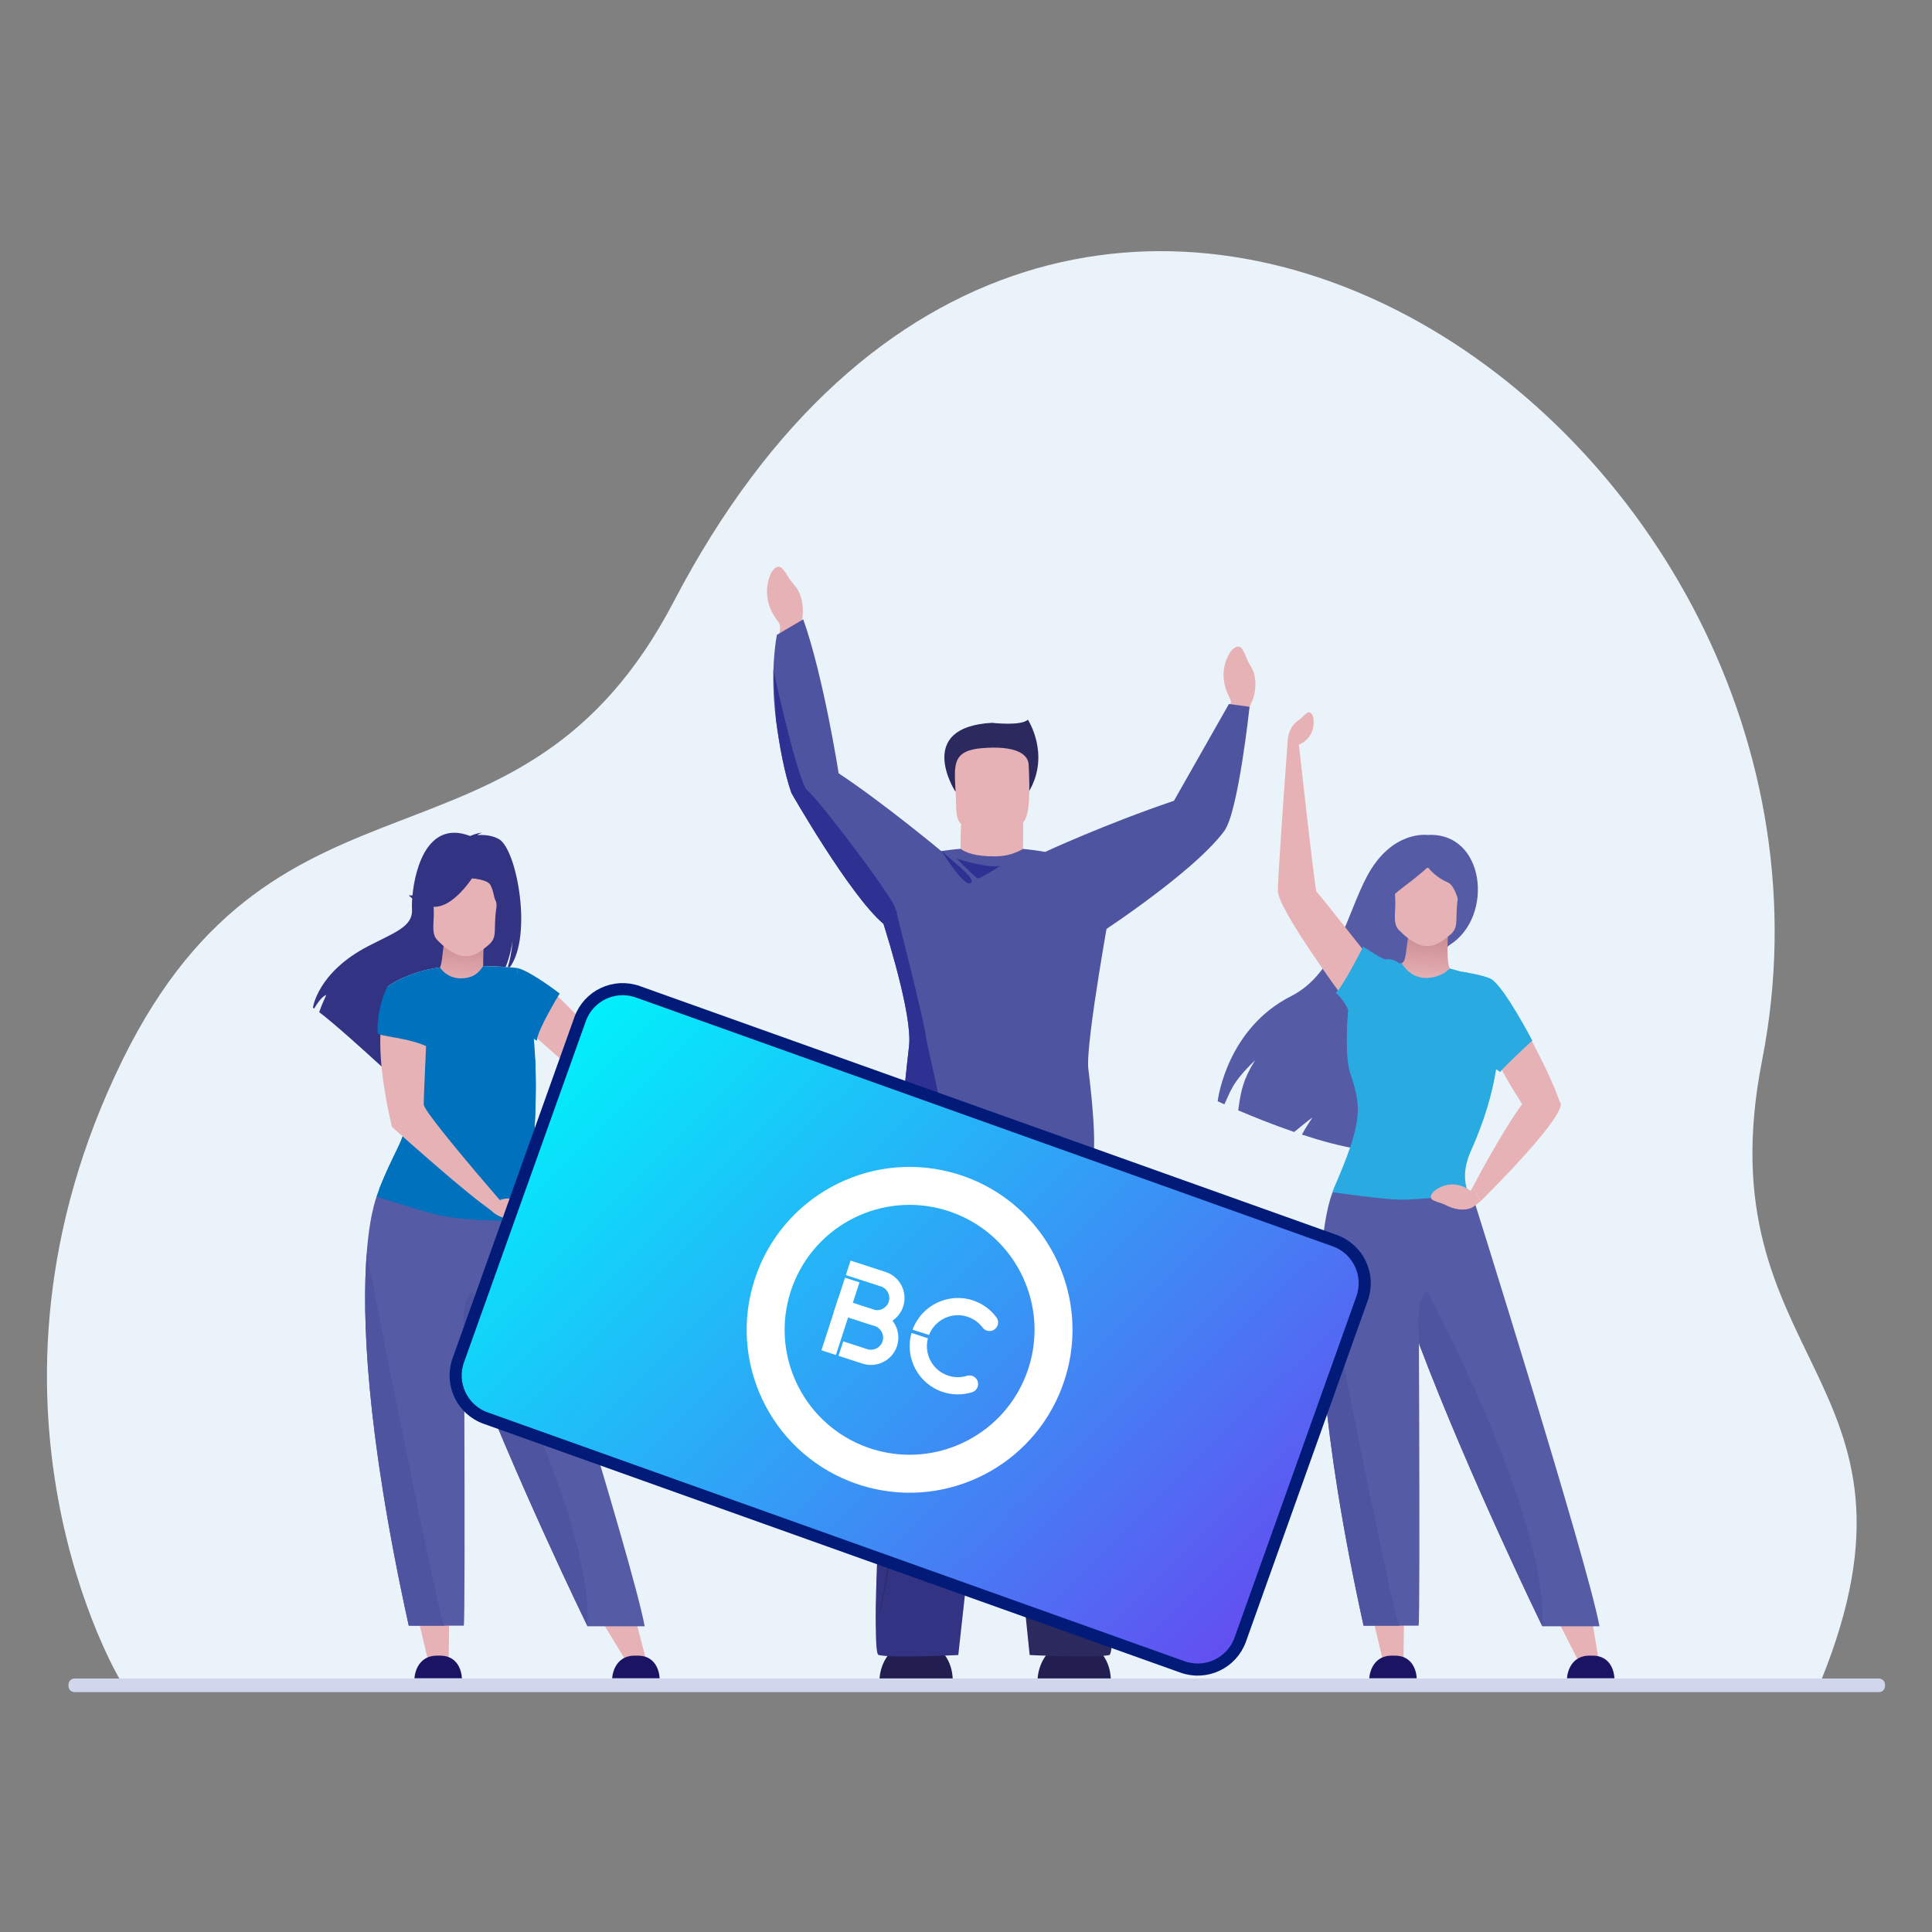 <?xml version="1.0" encoding="utf-8"?>
<!-- Generator: Adobe Illustrator 24.0.2, SVG Export Plug-In . SVG Version: 6.00 Build 0)  -->
<svg version="1.1" id="Слой_1" xmlns="http://www.w3.org/2000/svg" xmlns:xlink="http://www.w3.org/1999/xlink" x="0px" y="0px"
	 viewBox="0 0 500 500" enable-background="new 0 0 500 500" xml:space="preserve">
<rect x="0" y="0" width="500" height="500" fill="#808080" stroke="none"/>
<path fill="#EBF3FA" d="M31.099,434.783c0,0-43.038-71.551,0.615-160.478c40.479-82.462,103.137-42.899,142.642-118.596
	C274.444-36.078,488.095,111.357,456.04,274.355c-15.512,78.88,47.211,81.747,15.251,160.595L31.099,434.783z"/>
<path fill="#D0D6EC" d="M486.266,437.923H19.306c-0.87,0-1.582-0.712-1.582-1.581v-0.356c0-0.87,0.712-1.581,1.582-1.581h466.96
	c0.87,0,1.582,0.711,1.582,1.581v0.356C487.848,437.211,487.137,437.923,486.266,437.923z"/>
<polygon fill="#E7B2B6" points="107.261,414.883 110.803,429.801 116.11,429.772 116.304,414.883 "/>
<path fill="#1B1464" d="M113.494,428.486c-6.002-0.26-6.232,5.845-6.232,5.845h5.096h2.272h4.903
	C119.533,434.331,119.496,428.226,113.494,428.486z"/>
<polygon fill="#E7B2B6" points="153.313,415.518 161.972,429.801 167.279,429.772 163.006,413.554 "/>
<path fill="#1B1464" d="M164.662,428.486c-6.002-0.26-6.232,5.845-6.232,5.845h5.096h2.272h4.904
	C170.702,434.331,170.664,428.226,164.662,428.486z"/>
<path fill="#333383" d="M117.562,215.513c-9.575,0-11.18,15.759-10.934,19.772c0.276,4.53-4.45,6.01-11.341,9.579
	c-13.146,6.811-14.301,15.93-14.301,15.93c0.102,0.06,0.209,0.129,0.323,0.207c0.652-1.105,1.995-3.181,3.127-3.493
	c-0.043,0.1-1.338,2.857-1.821,4.437c3.879,2.95,11.134,9.487,16.191,14.122c-0.023-0.905,0.013-2.193,0.345-2.872l0.624,3.762
	c2.706,2.488,4.572,4.238,4.572,4.238c-0.041-0.447,0.175-1.128,0.602-1.989c-0.019-0.276-0.039-0.552-0.061-0.826
	c-0.975-12.489-4.65-22.968-4.65-22.968c3.337-2.53,9.119-4.564,13.746-5.039c1.017,1.471,2.669,2.82,5.314,2.82
	c0.069,0,0.138-0.001,0.207-0.003c3.186-0.082,4.942-1.691,5.887-3.183c2.43,0.065,4.201,0.152,5.476,0.235
	c1.277-3.047,1.768-6.643,1.814-6.992c-0.277,3.311-0.771,5.534-1.286,7.029c0.203,0.014,0.392,0.029,0.565,0.044
	c5.919-8.188,1.779-30.536-2.821-33.15c-1.519-0.863-3.288-1.088-4.724-1.088c-0.295,0-0.576,0.009-0.838,0.025
	c0.396-0.408,1.173-0.557,1.173-0.557c-0.066-0.01-0.138-0.014-0.215-0.014c-1.023,0-2.862,0.817-2.862,0.817
	C120.163,215.774,118.796,215.513,117.562,215.513L117.562,215.513z"/>
<linearGradient id="SVGID_1_" gradientUnits="userSpaceOnUse" x1="-508.499" y1="-758.225" x2="-508.32" y2="-758.225" gradientTransform="matrix(5.427 -72.336 -72.336 -5.427 -51968.297 -40641.82)">
	<stop  offset="0" style="stop-color:#E7B2B6"/>
	<stop  offset="0.083" style="stop-color:#E7B2B6"/>
	<stop  offset="0.967" style="stop-color:#CA8D94"/>
	<stop  offset="1" style="stop-color:#C98C93"/>
</linearGradient>
<path fill="url(#SVGID_1_)" d="M125.743,254.37c-1.224-0.57-0.47-10.992-0.47-10.992l-10.156-0.503
	c-0.72,3.413-0.564,7.825-1.851,8.081c-0.042,0.009,1.946,3.953,4.987,4.784C121.489,256.623,125.788,254.391,125.743,254.37z"/>
<path fill="#333383" d="M115.378,221.1c0,0,5.359-4.591,10.86,0.916C126.238,222.015,122.795,221.027,115.378,221.1z"/>
<path fill="#333383" d="M112.158,239.222c0,0-1.333-3.387-2.022-7.267c-0.492-2.769,0.919-13.036,11.236-11.558
	c0,0,2.996,0.296,5.813,2.198c2.24,1.513,5.473,4.779,1.858,13.738l-0.939,3.026L112.158,239.222z"/>
<path fill="#E7B2B6" d="M126.339,244.643c-2.869,2.359-6.451,5.52-13.145-1.325c-1.31-1.339-1.073-3.229-0.95-5.96
	c0.144-3.233-0.485-5.266,0.015-7.098c0.595-2.192,2.572-3.054,6.546-3.101c7.295-0.086,10.836,1.822,10.08,5.382
	C127.196,240.485,129.257,242.244,126.339,244.643z"/>
<path fill="#333383" d="M129.233,226.646c-1.108-1.229-5.292-0.099-6.896,0.392l0,0c-2.19-3.687-8.732-0.853-10.022,1.205
	c-2.544,4.06-6.529,3.456-6.529,3.456s3.651,3.938,8.105,2.793c3.935-1.012,7.508-6.051,8.287-7.212
	c1.141,0.11,4.008,0.501,4.703,1.704c0.873,1.51,0.889,3.128,1.322,3.974c0.434,0.848,0.284,1.75,0.284,1.75
	S130.604,228.166,129.233,226.646z"/>
<path fill="#555CA5" d="M120.018,420.716h-4.976c-5.73,0-9.258,0-9.258,0C94.583,369.8,93.684,340.21,94.906,324.334
	c0.885-11.498,2.92-15.536,2.92-15.536l22.114-0.265C119.94,308.533,120.54,420.716,120.018,420.716L120.018,420.716z"/>
<path fill="#555CA5" d="M166.841,420.88h-14.793c0,0-18.884-38.72-31.782-72.789c-5.875-15.518-10.507-30.07-11.547-39.558h24.992
	C133.711,308.533,163.76,404.082,166.841,420.88L166.841,420.88z"/>
<path fill="#4F54A0" d="M152.047,420.88c0,0-18.884-38.72-31.782-72.789c-0.367-4.722-0.984-11.505,1.978-13.864
	C122.243,334.227,153.706,392.482,152.047,420.88z"/>
<path fill="#4F54A0" d="M115.042,420.716c-5.73,0-9.258,0-9.258,0C94.583,369.8,93.684,340.21,94.906,324.334
	C97.685,338.483,113.566,419.108,115.042,420.716z"/>
<path fill="#0071BC" d="M138.656,280.408c0.002,0.485,0.002,0.971,0,1.458c-0.079,17.371-2.645,33.97-2.645,33.97
	s-13.835,0.542-22.888-1.479c-0.196-0.043-0.408-0.093-0.633-0.149c-4.513-1.111-15.025-4.516-15.025-4.516
	c0.268-0.704,0.434-1.407,0.695-2.053c3.377-8.423,5.94-12.115,6.341-14.705c0.743-4.834,0.759-9.836,0.389-14.554
	c-0.975-12.489-4.65-22.968-4.65-22.968c3.337-2.53,8.999-4.551,13.626-5.026c1.043,1.508,2.875,2.876,5.642,2.804
	c3.186-0.082,4.595-1.691,5.541-3.183c6.909,0.188,8.839,0.536,8.839,0.536c2.885,5.821,4.187,14.3,4.61,23.229
	C138.6,275.971,138.649,278.192,138.656,280.408L138.656,280.408z"/>
<path fill="#E7B2B6" d="M155.853,270.099c0,0-15.943-18.94-21.967-19.432l1.032,14.472l18.918,16.681l27.55-18.718l-2.786-2.084
	L155.853,270.099z"/>
<path fill="#0071BC" d="M144.844,257.122c0,0-5.856,9.587-5.911,12.216l-4.502-2.873l-0.544-15.921
	C133.886,250.544,136.426,250.764,144.844,257.122z"/>
<path fill="#0071BC" d="M111.814,266.402c-1.343,0.001-2.975,5.066-3.095,5.498c0,0-1.637,2.637-3.831,6.481
	c0.151,1.916,0.237,3.88,0.237,5.86c0,2.894-0.185,5.824-0.626,8.694c-0.401,2.59-2.964,6.283-6.341,14.705
	c6.553-1.486,9.186-13.303,10.56-15.248c1.535-2.175,5.607-13.041,4.548-22.202C112.942,267.388,112.406,266.402,111.814,266.402
	L111.814,266.402z"/>
<path fill="#0071BC" d="M138.495,273.774c-0.985,5.578-10.553,34.162-26.006,40.435c0.226,0.056,0.437,0.106,0.633,0.149
	c5.891,1.316,13.806,1.545,18.617,1.545c2.582,0,4.271-0.066,4.271-0.066s2.566-16.599,2.645-33.97
	c0.001-0.244,0.002-0.487,0.002-0.73c0-0.243,0-0.485-0.002-0.728l0,0C138.645,278.19,138.595,275.968,138.495,273.774
	L138.495,273.774L138.495,273.774L138.495,273.774z"/>
<path fill="#E7B2B6" d="M136.401,312.909c-3.268-4.201-7.039-2.313-7.039-2.313l-6.258-7.326
	c-5.658-6.7-13.147-15.798-13.436-17.336c-0.13-0.694,1.475-33.874,1.475-33.874s-4.725,1.076-9.464,3.385
	c0,0-7.187,6.888-0.238,36.207c0,0,9.247,8.299,16.909,14.712l0,0l0.003,0.003c3.066,2.566,5.876,4.828,7.739,6.138l1.269,1.006
	c0.741,0.745,3.093,2.236,5.347,1.829c2.254-0.408,1.691-0.096,3.298-0.353C137.613,314.728,136.401,312.909,136.401,312.909z"/>
<path fill="#0071BC" d="M97.715,267.304c-0.014,0.947,8.061,1.171,13.042,3.652l3.107-20.569c-0.02,0.009-9.031,2.704-13.625,5.025
	C100.239,255.412,97.482,260.513,97.715,267.304L97.715,267.304z"/>
<path fill="#555CA5" d="M375.233,244.508c-6.015,3.798-12.528,52.464-12.528,52.464c-5.357,2.28-15.942-0.114-25.77-3.341
	c0.838-1.612,2.65-4.313,2.721-4.42c-0.942,0.645-3.183,2.461-4.718,3.749c-5.605-1.921-10.818-4.035-14.488-5.6
	c0.678-5.094,1.274-7.993,4.345-12.938c-6.128,5.873-6.388,8.267-7.927,11.373c-1.113-0.498-1.737-0.792-1.737-0.792
	c0.133-1.199,2.72-18.955,18.978-27.184c11.836-5.992,14.448-21.364,19.754-31.188c6.385-11.822,15.497-10.54,15.497-10.54
	C384.401,215.16,386.711,237.264,375.233,244.508z"/>
<linearGradient id="SVGID_2_" gradientUnits="userSpaceOnUse" x1="-509.749" y1="-742.433" x2="-509.57" y2="-742.433" gradientTransform="matrix(5.407 -72.073 -72.073 -5.407 -50384.363 -40498.652)">
	<stop  offset="0" style="stop-color:#E7B2B6"/>
	<stop  offset="0.083" style="stop-color:#E7B2B6"/>
	<stop  offset="0.967" style="stop-color:#CA8D94"/>
	<stop  offset="1" style="stop-color:#C98C93"/>
</linearGradient>
<path fill="url(#SVGID_2_)" d="M375.443,250.844c-1.224-0.571-0.729-8.476-0.729-8.476l-10.156-0.503
	c-0.721,3.414-0.539,7.117-1.826,7.373c-0.042,0.008,1.921,4.663,4.961,5.492C370.928,255.613,375.488,250.865,375.443,250.844z"/>
<path fill="#E7B2B6" d="M375.183,242.021c-2.869,2.359-6.451,5.52-13.146-1.325c-1.31-1.34-1.072-3.229-0.949-5.96
	c0.143-3.233-0.484-5.266,0.014-7.098c0.596-2.192,2.572-3.055,6.546-3.102c7.295-0.085,10.836,1.822,10.08,5.383
	C376.04,237.864,378.1,239.623,375.183,242.021z"/>
<path fill="#E7B2B6" d="M378.301,251.459c0,0,5.882,1.136,7.301,1.946c4.313,2.464,15.551,24.013,18.092,31.867
	c0,0,4.081,0.966-20.497,25.597l-2.065-3.638c0,0,7.449-14.228,12.812-21.494c0,0-7.276-11.092-8.812-16.638
	C383.596,263.557,378.301,251.459,378.301,251.459z"/>
<path fill="#E7B2B6" d="M340.701,230.746c-0.383-0.267-4.543-38.009-4.543-38.009s4.538-1.72,3.736-6.982
	c0,0-0.486-2.131-1.777-1.141c-1.292,0.99-0.679,0.796-2.526,2.152c-1.846,1.355-2.38,4.088-2.35,5.139c0,0-0.143,1.948-0.364,4.973
	l-0.001,0.013c-0.699,9.645-2.163,30.216-2.163,33.709c0,4.591,16.478,26.987,16.478,26.987l6.984-9.998
	C354.175,247.589,341.084,231.013,340.701,230.746z"/>
<path fill="#555CA5" d="M377.962,221.939c-1.835-2.18-6.036,0.458-7.796,1.724c-1.036-0.386-7.896-2.797-12.019-0.648
	c-4.467,2.328-3.218,15.601-3.218,15.601c0-1.63,4.541-6.288,8.616-9.315c2.762-2.052,4.881-3.888,5.96-4.86
	c0.514,0.629,2.429,2.809,5.101,3.883c3.143,1.263,3.958,11.321,3.958,11.321C381.149,236.064,380.312,224.732,377.962,221.939z"/>
<polygon fill="#E7B2B6" points="354.366,414.883 357.909,429.801 363.215,429.772 363.41,414.883 "/>
<polygon fill="#E7B2B6" points="400.903,414.883 408.445,429.801 413.751,429.772 411.304,414.883 "/>
<path fill="#1B1464" d="M360.6,428.486c-6.003-0.26-6.233,5.845-6.233,5.845h5.097h2.271h4.904
	C366.639,434.331,366.602,428.226,360.6,428.486z"/>
<path fill="#1B1464" d="M411.768,428.486c-6.002-0.26-6.233,5.845-6.233,5.845h5.096h2.272h4.904
	C417.808,434.331,417.77,428.226,411.768,428.486z"/>
<path fill="#555CA5" d="M367.124,420.716h-4.977c-5.73,0-9.258,0-9.258,0c-11.202-50.916-12.101-80.506-10.878-96.382
	c0.884-11.498,2.88-15.801,2.88-15.801h22.153C367.045,308.533,367.646,420.716,367.124,420.716z"/>
<path fill="#555CA5" d="M413.945,420.88h-14.793c0,0-18.883-38.72-31.782-72.789c-5.875-15.518-10.507-30.07-11.547-39.558h24.993
	C380.817,308.533,410.866,404.082,413.945,420.88z"/>
<path fill="#4F54A0" d="M399.153,420.88c0,0-18.883-38.72-31.782-72.789c-0.368-4.722-0.984-11.505,1.978-13.864
	C369.349,334.227,400.812,392.482,399.153,420.88z"/>
<path fill="#4F54A0" d="M362.148,420.716c-5.73,0-9.258,0-9.258,0c-11.202-50.916-12.101-80.506-10.878-96.382
	C344.791,338.483,360.671,419.108,362.148,420.716z"/>
<path fill="#29ABE2" d="M396.557,269.299c0,0-7.549,6.953-8.334,8.15c0,0-0.212-0.228-1.03-0.724
	c-0.982,6.406-3.118,13.565-6.592,21.308c-3.056,6.811-0.366,11.049-0.366,11.049s-13.49,1.465-17.909,1.396
	c-4.443-0.067-17.542-1.944-17.542-1.944c0.126-0.286,0.251-0.571,0.373-0.85c1.994-4.571,3.439-8.192,4.436-11.205
	c2.813-8.495,2.054-12.148-0.093-18.62c-1.297-3.917-0.997-11.368-0.573-16.51c-1.157-2.734-3.225-4.436-3.225-4.436
	c0.456-0.154,1.572-1.874,2.785-3.964c0.355-0.612,0.718-1.255,1.076-1.9c1.67-3.008,3.219-6.045,3.219-6.045
	s5.128,3.371,5.744,3.28c2.122-0.307,3.481,0.965,3.481,0.965s0.28,0.114,0.724-0.01c1.089,1.795,3.093,3.942,6.585,3.841
	c2.723-0.079,4.632-1.215,5.903-2.424c0.97,0.235,1.871,0.487,2.705,0.745c0,0,6.408,0.962,8.084,2.026
	C389.422,255.59,396.557,269.299,396.557,269.299z"/>
<path fill="#E7B2B6" d="M381.132,307.232l-0.541,0.984c0,0-4.314-3.781-9.36-0.024c0,0-1.954,1.691-0.203,2.49
	c1.749,0.798,1.207,0.266,3.646,1.44c2.441,1.175,5.266,1.237,6.812,0.063l1.711-1.316L381.132,307.232z"/>
<path opacity="0.69" fill="#29ABE2" d="M347.616,307.705c-0.89,0.083-1.707,0.07-2.459-0.024c1.994-4.571,3.439-8.192,4.436-11.205
	c2.813-8.495,2.054-12.148-0.093-18.62c-1.297-3.917-0.997-11.368-0.573-16.51c-1.157-2.734-3.225-4.436-3.225-4.436
	c0.456-0.154,1.572-1.874,2.785-3.964c0,0,3.049,5.058,2.895,6.765c-0.156,1.708-1.226,12.731,1.812,17.154
	C356.232,281.291,357.745,306.759,347.616,307.705z"/>
<path fill="#E7B2B6" d="M201.466,167.338l0.305-3.75c0.188-1.066,0.23-1.918-0.442-2.767c-1.622-2.052-4.262-6.588-1.884-12.349
	c0,0,1.58-3.149,3.223-1.104c1.642,2.045,0.756,1.507,3.127,4.337c2.369,2.831,2.158,7.313,1.707,8.946l-1.049,4.101
	L201.466,167.338z"/>
<path fill="#E7B2B6" d="M317.341,186.748l0.879-3.473c0.345-0.972,0.519-1.765,0.022-2.669c-1.199-2.182-2.963-6.858,0.18-11.893
	c0,0,1.98-2.708,3.2-0.528c1.218,2.18,0.471,1.534,2.251,4.566c1.779,3.032,0.873,7.208,0.192,8.67l-1.632,3.686L317.341,186.748z"
	/>
<path fill="#221E50" d="M237.238,425.355c-9.258-0.4-9.612,9.016-9.612,9.016h7.86h3.504h7.564
	C246.554,434.371,246.496,424.955,237.238,425.355z"/>
<path fill="#221E50" d="M278.152,425.355c-9.258-0.4-9.612,9.016-9.612,9.016h7.86h3.505h7.563
	C287.467,434.371,287.409,424.955,278.152,425.355z"/>
<path fill="#E7B2B6" d="M264.942,222.099c-0.112-0.004-0.201-0.097-0.199-0.208c0.069-5.329,0.069-10.143,0.069-10.143
	l-15.682-2.563c-0.539,4.026-0.598,8.805-0.506,12.77c0.002,0.102-0.081,0.185-0.182,0.187
	C247.617,222.153,265.409,222.115,264.942,222.099L264.942,222.099z"/>
<path fill="#2B295E" d="M247.127,204.662c0,0-10.469-16.506,9.632-17.598c0,0,7.54,0.887,9.246-0.82c0,0,5.849,8.888,0.387,18.418
	C260.931,214.19,247.127,204.662,247.127,204.662z"/>
<path fill="#E7B2B6" d="M264.347,213.274c-1.525,1.199-5.992,2.39-7.284,2.529c0,0-6.625-1.477-7.829-2.204
	c-1.866-1.13-1.745-3.419-1.84-6.6c-0.116-3.766-0.495-6.724-0.074-8.895c0.5-2.597,2.146-4.074,6.757-4.476
	c8.462-0.734,11.987,1.385,12.135,4.223c0.038,0.761,0.074,1.488,0.099,2.176C266.649,208.875,265.95,212.013,264.347,213.274z"/>
<path fill="#4F54A0" d="M270.488,220.465c0,0,15.209-7.063,33.336-13.23l14.218-25.042l5.344,0.726c0,0-2.912,27.25-6.545,32.145
	c-8.552,11.525-35.721,28.82-35.721,28.82L270.488,220.465z"/>
<path fill="#333383" d="M262.023,296.152c0,0-0.215,1.982-0.55,5.092c-0.489,4.539-1.234,11.482-1.934,18.182
	c-0.761,7.256-1.473,14.228-1.759,17.548c-0.095,1.082-0.321,3.308-0.649,6.37l-0.011,0.107
	c-2.254,21.062-9.113,81.005-9.113,81.005s-17.016,0.822-20.618,0c-2.639-0.601,2.567-71.628,5.539-109.548
	c1.082-13.831,1.869-23.258,1.869-23.258L262.023,296.152L262.023,296.152z"/>
<path fill="#2B295E" d="M281.642,293.814c0,0,9.055,133.659,5.452,134.504c-3.602,0.845-20.617,0-20.617,0
	s-8.984-86.765-9.717-95.502c-0.733-8.736-4.3-36.596-4.3-36.596L281.642,293.814z"/>
<path fill="#4F54A0" d="M281.661,276.621c2.738,22.184,0.893,24.553,0.893,24.553h-48.868c0,0-0.123,0.164-0.265-0.007
	c-0.22-0.266-0.482-1.355-0.378-5.19c0.113-4.226,0.67-11.791,2.219-25.274c0.057-0.496,0.083-1.047,0.083-1.641
	c0-4.801-1.754-12.561-3.618-19.442c-0.963-3.568-1.957-6.897-2.75-9.457c-0.118-0.374-0.227-0.73-0.334-1.069
	c-8.673-7.313-23.83-33.873-23.83-33.873c-1.812-5.216-3.095-12.165-3.995-19.005c-1.689-12.798,0.252-21.929,0.252-21.929
	l6.807-4.004c5.275,14.854,9.164,39.843,9.164,39.843c11.656,7.717,26.521,20.102,26.557,20.132c0.03-0.004,0.06-0.009,0.09-0.012
	c0.021-0.004,0.041-0.006,0.063-0.01c1.518-0.224,3.036-0.415,4.838-0.576c1.235,0.961,3.879,2.008,9.013,1.968
	c2.976-0.022,5.276-0.848,7.164-1.932c4.789,0.473,10.011,1.414,15.28,3.001l7.773,9.459
	C287.821,232.157,280.849,270.038,281.661,276.621L281.661,276.621z"/>
<path fill="#2E3192" d="M200.163,173.459c-0.004,0.102-0.007,0.207-0.009,0.312l0.666,12.444c0.9,6.84,2.183,13.789,3.995,19.005
	c0,0,15.157,26.56,23.83,33.873c0.102,0.328,0.211,0.674,0.323,1.035c0.003,0.011,0.007,0.023,0.011,0.034
	c0.793,2.56,1.787,5.889,2.75,9.457l0,0c1.864,6.881,3.618,14.641,3.618,19.442l0,0l0,0c0,0.594-0.027,1.145-0.083,1.641
	c-1.548,13.483-2.106,21.048-2.219,25.274l0.378,5.19c3.687-0.114,9.06-0.399,10.923-1.102c2.941-1.109-4.376-28.491-4.786-32.181
	c-0.411-3.689-7.357-30.949-7.357-30.949l0,0c-0.1-0.978-0.406-1.662-0.637-2.254c-1.435-3.69-20.087-28.285-22.547-30.039
	C206.663,202.963,200.664,175.748,200.163,173.459L200.163,173.459z"/>
<path fill="#333383" d="M262.023,301.465v17.566c0,0-1.503,0.222-2.484,1.153c-0.372,0.348-0.668,0.8-0.781,1.381
	c-0.41,2.109-1.627,23.245-1.627,23.245l-0.011,0.109c-2.254,21.685-9.113,83.4-9.113,83.4s-17.016,0.846-20.618,0
	c-2.639-0.618,2.567-73.746,5.539-112.785l0.758-14.147l27.787,0.078L262.023,301.465z"/>
<path fill="#221E50" d="M235.856,309.667c8.27,0,11.516-6.282,11.516-6.282c-0.034,0.06-3.594,5.984-11.808,5.838l-0.008,0.442
	C235.657,309.667,235.757,309.667,235.856,309.667z"/>
<path fill="#2B295E" d="M227.809,417.141c2.229-10.456,4.236-22.841,5.607-35.735c0.209-1.971,0.411-3.998,0.599-6.026
	c0.209-2.237,0.404-4.502,0.581-6.731c0.06-0.765-0.138-1.641-0.33-2.487c-0.178-0.788-0.362-1.601-0.316-2.262
	c0.606-8.475,0.749-16.221,0.875-23.055c0.033-1.793,0.066-3.547,0.104-5.268c0.356-15.541,0.618-24.35,0.627-24.437
	c-0.009,0.087-0.828,8.874-1.183,24.436c-0.04,1.722-0.072,3.477-0.105,5.269c-0.126,6.827-0.269,14.566-0.873,23.028
	c-0.053,0.737,0.14,1.591,0.327,2.415c0.183,0.809,0.373,1.643,0.318,2.329c-0.176,2.228-0.372,4.49-0.579,6.724
	c-0.19,2.026-0.391,4.051-0.6,6.02c-1.367,12.875-2.985,25.354-5.212,35.792L227.809,417.141z"/>
<path fill="#2E3192" d="M243.753,220.237L243.753,220.237c-0.022,0.004-0.042,0.006-0.063,0.01c1.287,2.061,5.382,8.388,7.196,8.388
	c0.131,0,0.25-0.033,0.355-0.103C252.888,227.434,245.699,222.358,243.753,220.237L243.753,220.237z"/>
<path fill="#2E3192" d="M247.588,222.18c0,0,4.73,4.917,5.396,5.121c0.019,0.006,0.042,0.009,0.069,0.009
	c0.895,0,5.824-3.238,5.824-3.238c-0.423,0.091-0.913,0.132-1.45,0.132C253.739,224.204,247.915,222.312,247.588,222.18
	L247.588,222.18z"/>
<path fill="#D0D6EC" d="M306.033,431.4l-180.35-64.401c-6.083-2.172-9.253-8.864-7.081-14.947l31.529-88.296
	c2.172-6.083,8.864-9.253,14.947-7.081l180.35,64.4c6.084,2.173,9.254,8.864,7.082,14.947l-31.53,88.297
	C318.808,430.401,312.116,433.572,306.033,431.4z"/>
<linearGradient id="SVGID_3_" gradientUnits="userSpaceOnUse" x1="152.472" y1="259.813" x2="318.64" y2="428.261">
	<stop  offset="1.065558e-07" style="stop-color:#00F1FB"/>
	<stop  offset="1" style="stop-color:#634EF1"/>
</linearGradient>
<path fill="url(#SVGID_3_)" stroke="#021B79" stroke-width="3.133" stroke-miterlimit="10" d="M352.51,336.022l-31.53,88.297
	c-2.173,6.084-8.865,9.253-14.946,7.081l-180.351-64.401c-6.083-2.172-9.253-8.863-7.081-14.946l31.53-88.297
	c2.172-6.084,8.863-9.253,14.946-7.081l180.352,64.401C351.511,323.248,354.682,329.938,352.51,336.022z"/>
<path fill="#FFFFFF" d="M277.558,344.812L277.558,344.812c0.241-15.17-7.788-29.52-21.091-37.177
	c-0.897-0.516-1.817-1.002-2.761-1.456l0,0c-0.411-0.197-0.826-0.388-1.245-0.573c-1.049-0.463-2.125-0.888-3.226-1.271
	c-0.268-0.093-0.538-0.184-0.809-0.272c-0.823-0.267-1.649-0.505-2.476-0.719c-21.411-5.557-43.715,6.465-50.642,27.784
	c-6.927,21.318,4.051,44.154,24.639,52.245c0.795,0.312,1.602,0.605,2.426,0.873c0.271,0.088,0.543,0.171,0.815,0.254
	c1.116,0.338,2.235,0.631,3.356,0.872c20.882,4.513,42.202-7.434,48.946-28.19C276.824,353.074,277.492,348.913,277.558,344.812z
	 M229.6,375.962c-1.127-0.207-2.254-0.475-3.377-0.807c-0.272-0.081-0.544-0.165-0.816-0.253c-0.825-0.268-1.631-0.567-2.419-0.893
	c-15.431-6.394-23.589-23.689-18.339-39.846c5.25-16.157,22.016-25.354,38.258-21.457c0.829,0.199,1.657,0.431,2.482,0.699
	c0.271,0.088,0.541,0.18,0.809,0.275c1.103,0.391,2.172,0.836,3.206,1.332l0.035,0.017l0,0c1.365,0.656,2.667,1.401,3.902,2.223
	c9.132,6.084,14.566,16.468,14.392,27.407l0,0c-0.05,3.145-0.563,6.337-1.586,9.486C261.082,369.735,245.294,378.843,229.6,375.962z
	"/>
<g>
	<g>
		<path fill="#FFFFFF" d="M229.197,329.187l-9.072-2.948l-1.217,3.746l3.746,1.217l2.093,0.68l3.232,1.05
			c1.65,0.536,2.556,2.315,2.02,3.965c-0.536,1.65-2.315,2.557-3.965,2.02l-5.326-1.73l1.724-5.306l-3.746-1.217l-2.941,9.052
			l9.072,2.948c3.716,1.207,7.721-0.833,8.928-4.549C234.953,334.4,232.912,330.395,229.197,329.187z"/>
	</g>
	<g>
		<path fill="#FFFFFF" d="M227.597,339.426l-10.634-3.455l-4.379,13.477l3.746,1.217l1.217-3.746l0.348-1.07l1.597-4.915
			l6.888,2.238c1.65,0.536,2.556,2.315,2.02,3.965c-0.536,1.65-2.315,2.556-3.965,2.02l-6.209-2.017l-1.217,3.746l6.209,2.017
			c3.716,1.207,7.721-0.833,8.928-4.549C233.354,344.639,231.313,340.634,227.597,339.426z"/>
	</g>
</g>
<g>
	<path fill="#FFFFFF" d="M240.424,345.498c1.524-3.936,5.884-6.052,9.946-4.732c1.572,0.511,2.938,1.497,3.92,2.797
		c0.634,0.839,1.751,1.146,2.709,0.714l0,0c1.292-0.583,1.73-2.216,0.881-3.351c-1.53-2.045-3.669-3.596-6.134-4.397
		c-6.4-2.079-13.284,1.316-15.571,7.589L240.424,345.498z"/>
	<path fill="#FFFFFF" d="M245.414,356.02c-4.062-1.32-6.345-5.594-5.265-9.674l-4.248-1.38c-1.838,6.419,1.736,13.212,8.136,15.292
		c2.465,0.801,5.107,0.804,7.547,0.048c1.354-0.419,1.959-1.999,1.257-3.229l0,0c-0.521-0.913-1.605-1.322-2.611-1.015
		C248.671,356.537,246.986,356.531,245.414,356.02z"/>
</g>
</svg>
